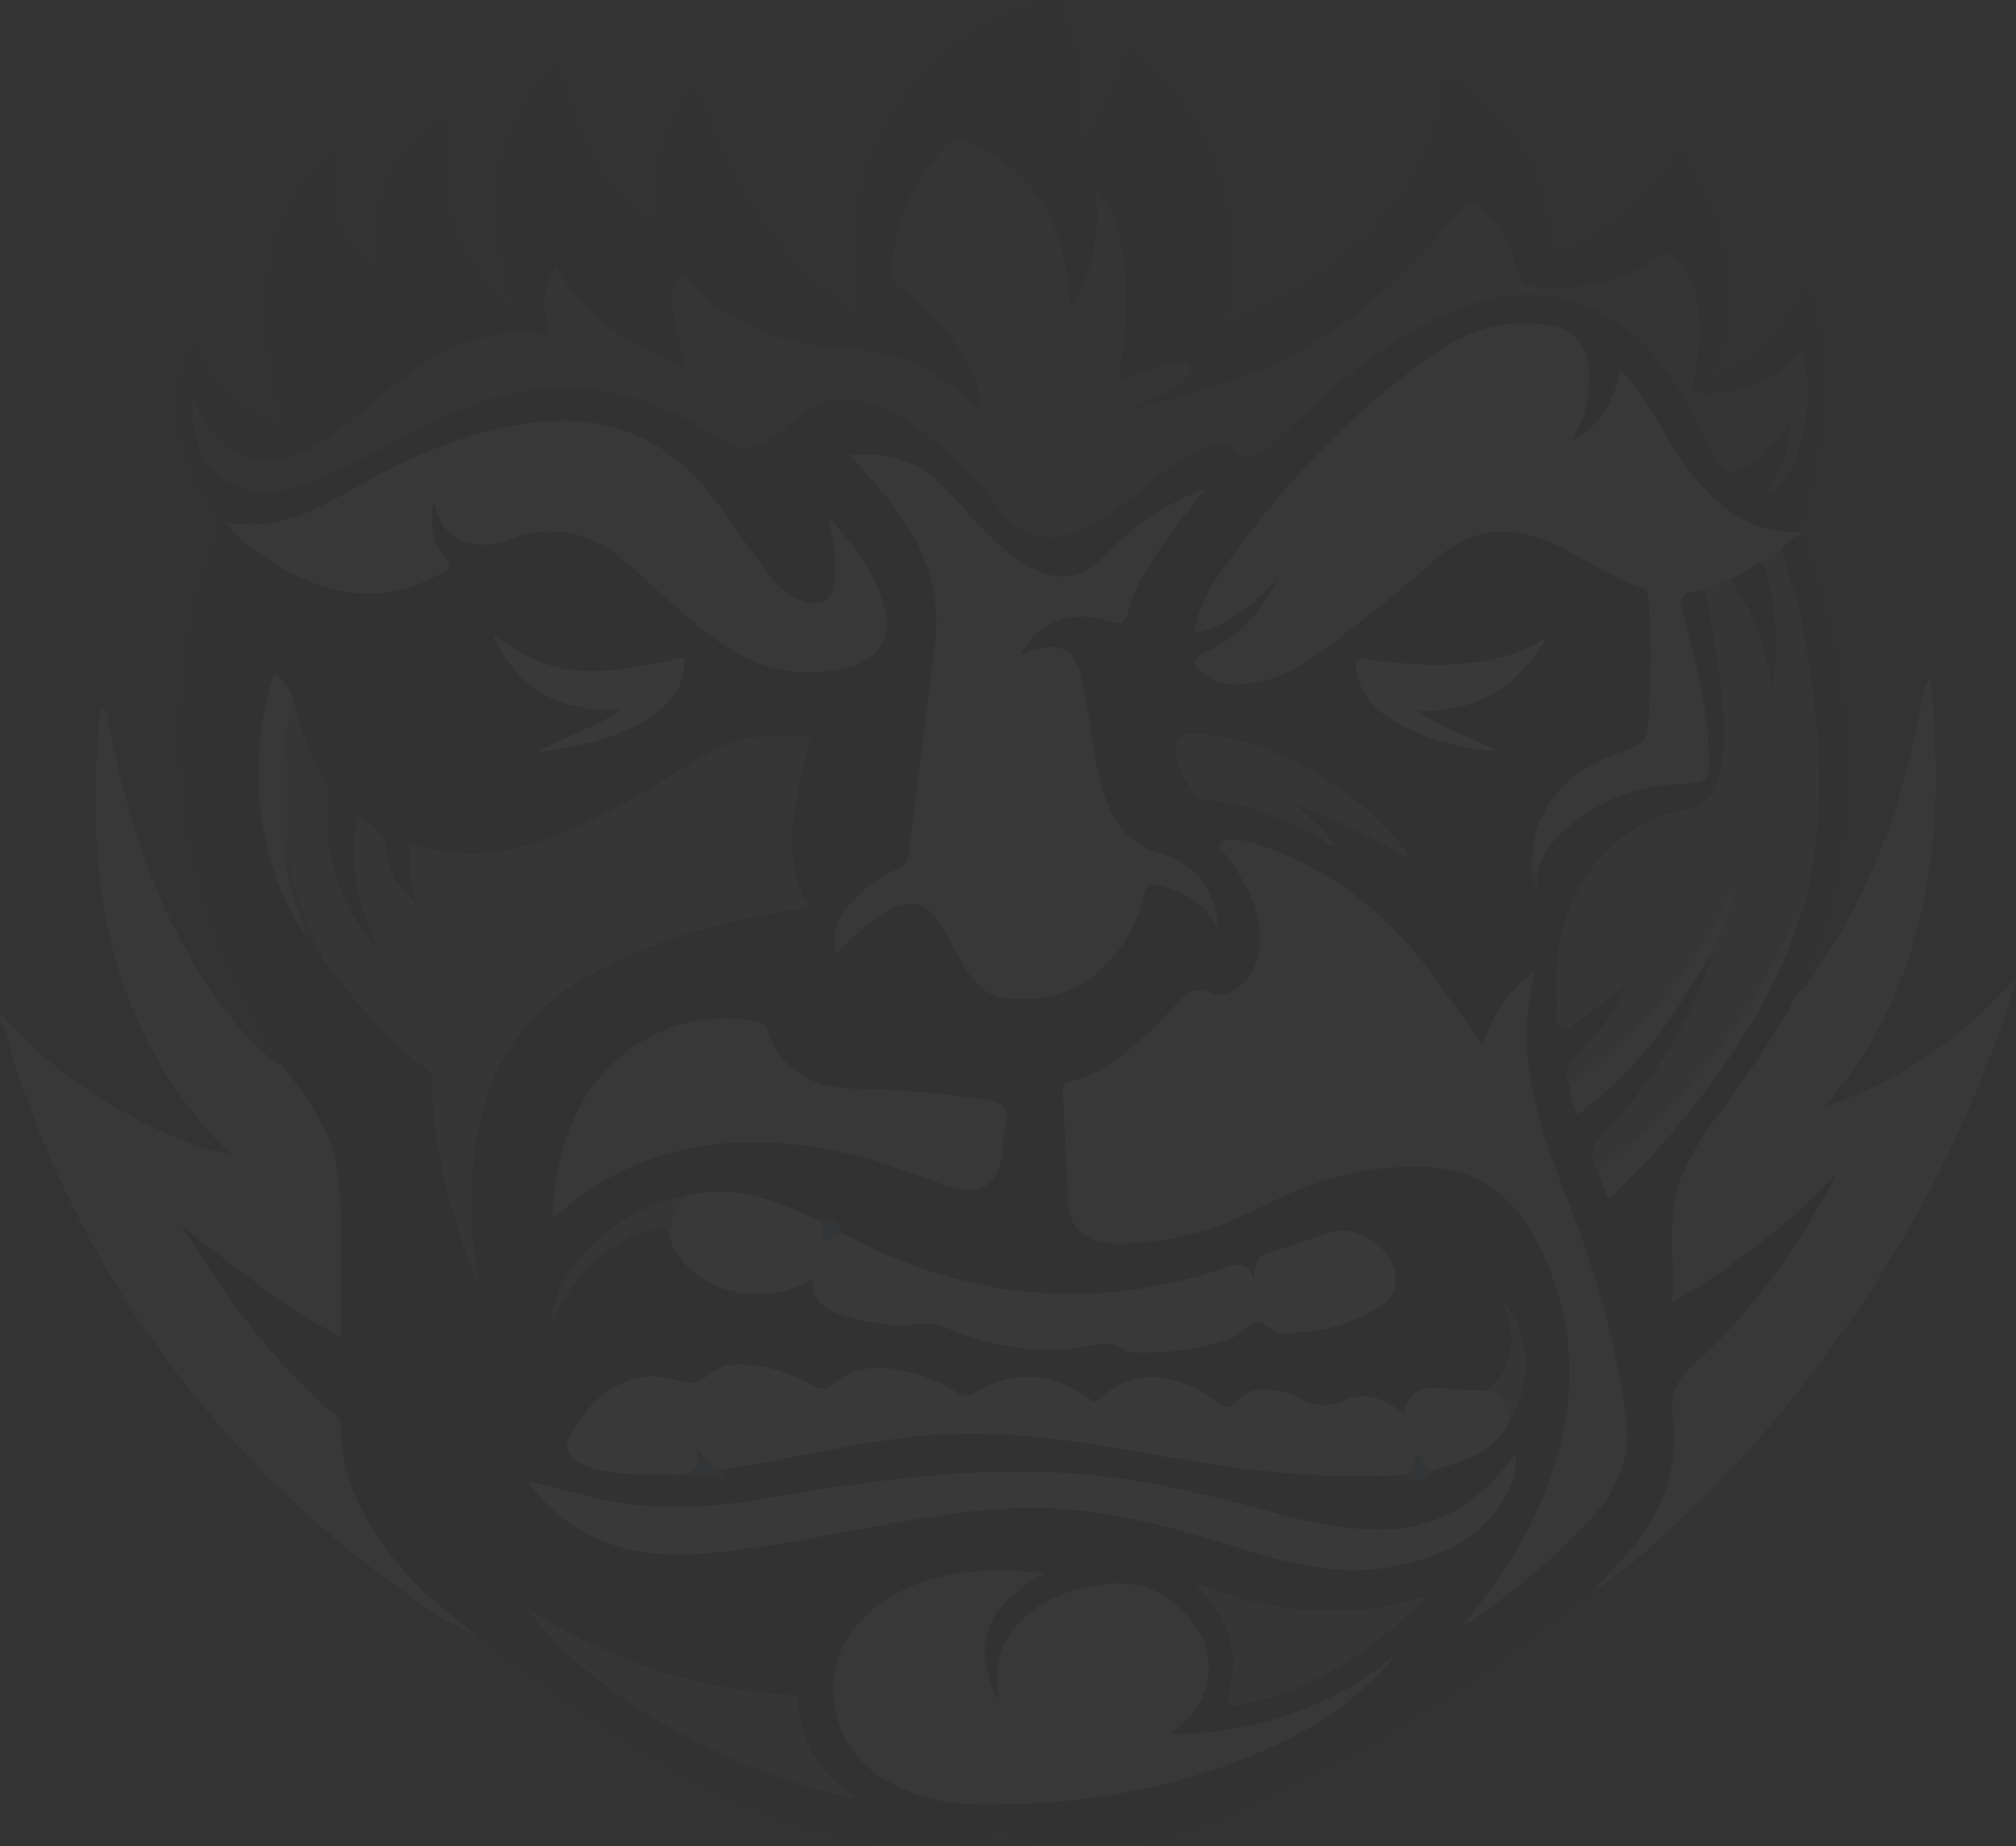 <svg width="439" height="402" fill="none" xmlns="http://www.w3.org/2000/svg"><rect width="100%" height="100%" fill="#333333" stroke="none"/><g opacity=".03"><path d="M.09 220.601c9.647 11.24 21.519 19.475 34.917 25.625 4.72 2.169 9.598 3.89 15.364 5.355-27.808-27.735-32.047-61.405-28.43-97.914 2.182 1.374 1.22 3.187 1.717 4.503.556 1.465.763 3.07 1.087 4.618 4.413 20.891 11.672 40.573 24.755 57.747 3.16 4.147 6.778 7.929 10.9 11.165.125.1.54-.165.814-.256.796-.083 1.277.438 1.692.976 7.358 9.502 12.684 19.707 12.212 32.23-.283 7.516-.017 15.056-.067 22.588-.033 4.461-.946 4.99-4.745 2.764-10.295-6.017-19.628-13.359-28.588-20.56 4.704 6.961 9.681 14.212 15.34 20.982 4.836 5.786 9.705 11.53 15.604 16.289 1.402 1.134 2.314 2.499 2.356 4.362.299 12.779 6.678 22.728 14.9 31.791 3.459 3.815 7.391 7.126 11.522 10.213 1.029.77 2.522 1.325 2.298 3.079-6.205-2.441-11.456-6.447-16.782-10.288-12.129-8.724-23.403-18.465-33.599-29.374-13-13.913-24.224-29.134-33.374-45.87-7.823-14.302-14.045-29.242-18.541-44.901-.307-1.06-.423-2.252-1.344-3.063-.009-.695-.009-1.382-.009-2.061z" fill="#E0E6EE"/><path d="M103.739 356.147c-6.463-5.231-13.066-10.33-18.177-16.992-6.478-8.451-11.572-17.473-11.332-28.572.042-1.879-1.352-2.483-2.414-3.41-13.199-11.505-23.129-25.625-32.395-40.324 11.108 8.566 22.034 17.34 34.826 24.391-.34-12.481.821-24.532-.855-36.5-1.269-9.113-7.068-16.074-12.178-23.308-13.008-20.692-20.964-42.956-21.528-67.629-.381-16.578 2.033-32.644 8.047-48.096.78-2.003-.157-2.955-1.028-4.23C39.089 100.32 36.517 88.509 42 75.655c.083-.19.249-.347.655-.902 2.315 10.404 9.45 15.362 19.089 18.002C57.008 70.4 54.27 48.814 73.857 31.5c-4.173 11.165-1.792 20.129 8.445 26.924-.929-16.967 3.543-26.37 15.738-32.983-3.817 16.727-.067 30.798 14.277 42.054-6.181-19.698-6.064-37.659 9.125-53.575 3.277 14.236 8.338 26.858 21.437 34.928.373-6.464.44-12.498 2.049-18.35.946-3.435 2.29-6.68 4.787-9.311 1.327-1.407 2.074-1.639 2.845.72 4.38 13.491 11.2 25.617 21.047 35.93 3.783 3.956 7.931 7.49 13.016 10.536-.738-7.093-.655-13.814.091-20.568 2.531-22.852 18.791-41.665 41.024-47.41 2.339-.604 2.829.795 3.492 2.177 3.012 6.299 3.717 13.078 3.974 19.93.108 2.906.017 5.811.017 9.089 5.193-6.258 8.636-13.119 10.303-21.437 9.217 7.565 15.771 16.529 19.471 27.562 3.683 10.983 3.442 22.132 1.227 33.818 17.712-8.102 33.458-17.795 42.915-35.126 2.812-5.157 4.563-10.702 4.679-16.595.058-2.897.871-3.054 3.061-1.689 12.527 7.822 19.214 19.087 20.118 33.778.074 1.241.008 2.491.008 4.171 12.477-4.552 22.441-11.637 29.202-23.473 8.968 15.933 14.078 31.866 5.765 49.984 10.221-3.725 17.347-9.94 21.089-20.377 2.098 5.148 3.061 10.114 3.641 15.196 1.436 12.498-2.098 24.358-4.546 36.368-.133.662-.182 1.349-.265 2.019-3.567 1.813-6.927.365-10.221-.819-5.923-2.127-10.171-6.439-13.987-11.207-4.363-5.454-7.375-11.803-11.431-17.464-.789-1.1-1.419-2.326-2.464-3.236-1.145.455-.988 1.54-1.319 2.317-1.394 3.295-3.053 6.39-5.866 8.724-1.186.985-2.472 2.781-4.04 1.606-1.227-.91.092-2.524.614-3.733 2.049-4.784 2.605-9.626.979-14.666-.937-2.88-2.762-4.627-5.741-5.231-7.972-1.606-15.405-.224-22.457 3.774-6.006 3.402-11.556 7.457-16.517 12.167-12.103 11.471-23.859 23.282-33.134 37.278-1.709 2.583-3.169 5.289-4.139 8.227-.266.803-1.07 1.805-.166 2.508.796.629 1.734-.132 2.547-.48 4.065-1.73 7.283-4.66 10.594-7.465 1.028-.869 2.115-2.93 3.517-1.598 1.211 1.151-.357 2.723-1.244 3.849-3.833 4.867-7.989 9.369-13.747 12.101-2.53 1.2-2.547 2.574-.174 4.088 2.323 1.482 4.961 1.656 7.616 1.432 5.035-.43 9.432-2.59 13.622-5.247 8.81-5.595 16.467-12.647 24.497-19.227 1.502-1.234 3.045-2.409 4.547-3.642 7.101-5.852 14.899-6.348 23.145-2.889 7.068 2.963 13.448 7.3 20.508 10.297 1.493.637 2.123 1.903 2.364 3.501 1.435 9.667.249 19.326-.008 28.993-.05 1.805-.971 2.972-2.672 3.584a86.68 86.68 0 01-3.243 1.117c-12.029 3.833-19.18 11.53-19.587 24.574.033 1.225-.149 2.475.042 3.104-.208-.248.008-1.167-.042-2.044.398-5.935 4.712-9.287 8.843-12.382 6.704-5.016 14.444-7.731 22.914-8.021 4.33-.149 4.944-.703 5.019-4.982.132-7.714-1.867-15.114-3.41-22.579-.556-2.674-1.336-5.297-1.974-7.963-1.328-5.504-.291-6.662 5.55-6.282.995.745 1.269 1.871 1.485 2.988 1.916 9.734 3.384 19.525 3.617 29.457.083 3.551-.573 7.036-1.701 10.413-1.137 3.41-3.443 5.545-7.035 6.265-16.459 3.302-27.252 17.307-27.6 34.878-.05 2.624-.075 5.248.016 7.863.091 2.889.722 3.203 3.285 1.689 1.875-1.101 3.551-2.483 5.252-3.824.356-.281.663-.629 1.037-.894 1.41-.993 2.978-3.302 4.496-1.895 1.435 1.324-.498 3.302-1.419 4.792-2.339 3.799-5.035 7.341-8.337 10.362-1.742 1.598-2.588 3.444-1.875 5.802.465 1.614.1 4.106 1.593 4.619 1.709.596 3.103-1.506 4.405-2.69 8.288-7.482 15.049-16.173 20.599-25.848.929-1.623 1.236-4.023 3.799-4.304.938 1.498.15 2.88-.381 4.204-5.318 13.301-12.693 25.352-22.598 35.731-2.24 2.342-2.987 4.362-1.311 7.135 1.983 5.206 1.518 5.479 5.79 1.249 12.171-12.034 22.209-25.666 30.355-40.672 2.879-5.305 5.003-10.975 6.811-16.752 2.796-10.867 4.206-21.892 3.509-33.099-.896-14.31-2.414-28.538-7.134-42.219-.373-1.076-.838-2.119-.656-3.303.921-2.003 1.983-3.824 4.696-3.311 4.571 12.184 7.881 24.665 9.134 37.66 1.958 20.377.041 40.183-8.479 59.054-.365.812-.638 1.664-.954 2.5.481 1.498-.406 2.649-1.053 3.824-3.568 6.505-7.533 12.763-12.038 18.664-2.215 2.905-4.247 5.935-6.321 8.939-4.72 6.837-7.807 14.095-6.935 22.687.373 3.708.041 7.49.082 11.62 2.141-.612 3.684-1.763 5.219-2.797 9.664-6.522 19.03-13.425 26.87-22.149.382-.422.73-.877 1.186-1.225.457-.339.971-.72 1.518-.265.366.306.341.82.249 1.283-.132.679-.472 1.275-.796 1.879-8.238 15.569-18.89 29.291-31.79 41.268-1.75 1.622-2.646 3.278-2.497 5.636.116 1.813-.075 3.65.041 5.471.863 13.947-5.483 24.524-15.604 33.339-.772.671-1.527 1.374-2.348 1.995-23.452 18.623-48.357 34.961-75.683 47.426-4.24 1.937-8.694 3.377-12.992 5.189-8.055 3.386-16.534 2.881-24.97 2.798-4.854-.05-9.881.885-14.211-2.359-.656-.497-1.253-.124-1.925.066-15.364 4.312-30.471 2.972-45.362-2.226-20.142-7.036-37.746-18.598-54.919-30.897-4.538-3.237-9.067-6.489-13.605-9.742z" fill="#00030B"/><path d="M371.168 128.272c-5.733 1.183-5.617 1.158-4.281 6.72 2.389 9.924 5.259 19.782 5.176 30.136-.041 5.041-.489 5.339-5.417 5.521-10.519.397-19.802 3.89-27.318 11.438-2.273 2.285-4.024 4.933-4.505 8.236-1.335.496-.597-1.002-1.178-1.225-.207-11.919 6.023-20.369 18.417-24.98 6.695-2.491 6.67-2.491 7.035-9.609.398-7.855.523-15.701-.116-23.547-.083-1.06.357-2.26-1.22-2.814-6.263-2.194-11.78-5.894-17.653-8.881-9.889-5.033-19.015-5.091-27.758 2.739-6.869 6.15-14.137 11.886-21.47 17.497-5.965 4.561-12.195 8.865-20.093 9.485-3.277.257-6.413-.207-8.968-2.425-2.339-2.027-2.09-3.368.681-4.568 7.308-3.154 12.219-8.774 15.803-15.85-1.045 1.009-2.065 2.044-3.136 3.021a70.04 70.04 0 01-3.368 2.896c-2.845 2.31-5.931 4.213-9.465 5.314-.639.199-1.319.679-1.908.166-.606-.53-.2-1.283-.009-1.904 1.012-3.261 2.273-6.456 4.215-9.27 13.223-19.202 28.803-36.178 48.049-49.536 5.982-4.147 12.668-6.589 20.176-6.44 11.871.232 14.095 5.918 12.767 16.943-.348 2.872-1.742 5.529-3.434 8.69 6.728-3.443 9.266-8.93 10.718-15.486 3.476 3.634 5.741 7.582 8.13 11.43 3.543 5.703 6.836 11.605 11.83 16.24 5.351 4.966 11.507 8.045 19.048 7.598.008.24.008.488.016.728-1.875.157-2.58 2.036-4.057 2.773-.929 2.036-2.886 2.864-4.62 3.964-2.016 1.358-4.065 2.666-6.28 3.684-1.908.587-3.642 1.92-5.807 1.316zM347.397 345.91c2.862-3.245 6.014-6.208 8.677-9.642 6.255-8.087 9.524-17.009 8.255-27.33-.564-4.577.323-8.095 4.222-11.58 12.353-11.016 21.951-24.325 29.882-38.826.531-.977 1.004-1.978 1.369-3.095-10.154 11.314-22.258 20.104-35.714 28.298.813-9.874-1.452-19.302 2.389-28.274 2.124-4.949 5.21-9.328 8.363-13.64 6.114-8.351 12.112-16.777 16.766-26.063 1.899-.662 2.613-2.492 3.6-3.923 12.643-18.176 19.703-38.545 23.453-60.189.19-1.118.423-2.185 1.717-3.923 1.651 17.166 1.858 33.446-1.701 49.644-3.575 16.255-10.287 30.963-21.47 43.593 16.667-5.346 30.239-15.163 41.795-28.141-1.767 7.375-4.48 14.328-7.209 21.263-9.59 24.309-22.847 46.533-38.866 67.117-7.973 10.246-16.567 20.005-26.099 28.828-5.658 5.239-11.216 10.652-17.646 15.014-.531.372-1.178.588-1.783.869z" fill="#E0E6EE"/><path d="M247.115 89.204c10.005-3.104 20.284-5.338 29.874-9.725 16.501-7.548 29.392-19.492 40.716-33.28 2.257-2.749 3.966-2.029 5.857-.183 3.526 3.451 5.384 7.888 6.67 12.523.796 2.888 2.331 3.832 5.326 4.022 9.35.58 17.936-1.374 25.676-6.67 1.576-1.077 2.53-.746 3.783.48 3.418 3.326 4.604 7.556 4.894 12.042.307 4.776.199 9.576-1.12 14.236-.638 2.26.1 3.112 2.464 3.062 7.243-.149 13.689-2.193 18.923-7.416.846-.844 2.016-2.748 2.696.042 1.726 7.027.772 22.273-6.893 28.646-.175.14-.39.231-1.079.629 2.514-5.099 5.027-9.767 4.87-15.916-2.522 3.393-4.215 6.662-7.367 8.632-.871.546-1.717 1.118-2.613 1.606-2.647 1.44-4.588 1.117-6.04-1.879-2.231-4.61-4.654-9.138-7.184-13.59-6.023-10.603-14.202-18.673-26.538-21.504-8.429-1.936-16.509-.29-24.316 3.013-10.975 4.644-20.242 11.836-29.027 19.699-3.401 3.046-6.728 6.174-10.038 9.32-2.506 2.375-5.027 3.501-8.114.894-1.725-1.457-3.691-1.391-5.807-.638-5.74 2.053-10.154 6.059-14.708 9.833-3.883 3.22-7.939 6.158-12.544 8.252-7.001 3.187-12.485 1.978-17.363-3.965-5.301-6.456-10.884-12.622-17.596-17.654-4.985-3.741-10.32-6.712-16.84-6.737-3.974-.017-7.35 1.34-10.279 3.973-1.36 1.216-2.713 2.441-4.131 3.592-4.679 3.79-7.948 3.865-13.025.596-11.1-7.151-23.162-11.373-36.494-10.62-11.63.663-22.034 5.405-32.18 10.752-7.358 3.882-14.608 8.004-22.622 10.512-13.382 4.179-23.154-2.988-23.005-16.935.008-.563 0-1.125 0-2.557.896 1.928 1.419 3.128 2 4.295 4.355 8.708 13.414 11.927 22.233 7.756 7.416-3.51 13.265-9.254 19.528-14.344 9.175-7.457 19.081-12.481 31.301-11.273 2.331.232 2.596-.604 2.148-2.756-.821-3.907-1.153-7.896 1.966-11.728 6.396 11.256 16.418 17.331 28.322 21.668-4.015-14.749-4.064-16.18-.779-20.807 2.165 2.342 4.04 4.9 6.553 6.878 8.711 6.878 18.957 9.418 29.675 9.99 11.647.62 20.98 5.396 28.646 13.789.066-5.14-2.049-10.512-6.272-16.099-3.194-4.229-7.01-7.821-11.274-10.917-1.253-.91-1.834-1.829-1.759-3.368.514-10.942 4.563-20.303 12.319-28.092 1.477-1.481 2.838-1.034 4.348-.389 11.888 5.082 18.582 14.253 21.113 26.71.647 3.194.821 6.43 1.111 9.716 4.936-8.285 6.836-17.108 5.268-26.576 6.106 5.595 8.877 22.322 5.202 40.854.041 2.135-.647 3.882-2.331 5.322-2.663 2.276-4.074 5.28-4.679 8.4 2.181-4.03 5.881-5.834 10.535-6.116z" fill="#637298"/><path d="M318.662 353.613c5.682-6.779 10.444-13.376 14.128-20.668 9.747-19.301 12.526-39.066 3.451-59.427-4.762-10.677-11.93-18.523-24.598-19.351-8.901-.579-17.471.861-25.875 3.725-5.301 1.804-10.146 4.569-15.214 6.861-9.391 4.238-19.197 6.382-29.542 5.877-4.571-.224-8.113-3.584-8.346-8.178-.415-8.07-.755-16.148-1.228-24.218-.099-1.713.191-2.425 2.074-2.905 6.015-1.523 10.769-5.313 15.315-9.319 2.223-1.962 4.222-4.164 6.329-6.258 2.381-2.358 3.717-5.487 8.711-3.484 4.828 1.937 10.528-4.726 10.636-11.414.116-7.093-3.385-12.821-7.259-18.383-.598-.86-2.149-1.564-1.51-2.739.663-1.217 2.248-.778 3.484-.811 1.974-.05 3.816.563 5.641 1.208 14.85 5.264 26.804 14.41 36.195 26.958 3.344 4.469 6.513 9.071 9.798 13.582.647.894.945 2.119 2.173 2.524 2.074-6.315 5.368-11.72 11.283-15.618-4.646 17.067.356 32.635 6.371 47.931 6.164 15.701 10.951 31.708 13.381 48.427 1.286 8.831-1.51 16.065-7.375 22.48-7.889 8.649-16.882 15.999-26.439 22.703-.249.174-.581.19-1.584.497z" fill="#E0E6EE"/><path d="M63.777 152.091c1.568 6.315 3.758 12.398 6.952 18.093.689 1.225.846 2.533.73 3.94-1.02 12.613 2.223 22.587 10.975 33.007-1.327-3.583-2.422-6.505-3.5-9.443-1.153-3.129-1.477-6.432-1.8-9.701-.332-3.294 0-6.588.73-10.089 2.986 1.804 6.03 2.855 6.188 7.441.15 4.345 2.945 7.92 6.761 11.537-1.709-4.684-2.049-8.707-1.352-13.027 18.575 5.694 34.212-1.954 49.56-10.702 5.342-3.046 10.378-6.605 15.862-9.46 6.097-3.179 12.526-3.957 19.254-3.402 1.967.165 2.522.612 1.884 2.731a92.783 92.783 0 00-3.211 15.312c-.838 6.737-.473 13.127 3.576 19.277-7.799 1.026-15.24 2.425-22.557 4.453-9.042 2.508-17.679 5.909-25.891 10.495-14.095 7.871-21.62 20.029-24.266 35.664-1.759 10.355-1.153 20.601.498 30.906-3.343-7.16-5.534-14.683-7.334-22.323-1.642-6.994-2.796-14.07-2.712-21.279.016-1.465-.631-2.326-1.676-3.104-8.42-6.241-14.908-14.311-21.288-22.48-.63-.803-.854-1.928-1.269-2.905-4.073-5.123-5.956-11.182-7.475-17.406-.456-1.871-.721-3.807-1.733-5.521-1.261-10.006-.706-19.93 1.335-29.788.208-.927.465-2.028 1.76-2.226z" fill="#8FA0BD"/><path d="M182.2 207.71c-1.294-4.792.349-8.26 3.202-11.323 2.912-3.12 6.43-5.437 10.246-7.291 1.335-.654 2.049-1.341 2.231-2.955 1.776-15.37 3.866-30.707 5.766-46.052 1.701-13.764-4.314-25.236-13.506-35.185-1.692-1.837-3.252-3.799-4.969-5.826 7.259-.803 13.995.926 19.603 6.248 4.961 4.702 8.91 10.404 14.377 14.634 1.9 1.473 3.841 2.855 5.99 3.923 5.998 2.963 10.818 2.053 15.405-2.864 5.807-6.24 15.456-12.638 21.86-14.393-4.239 5.223-8.313 10.263-11.714 15.784-2.024 3.286-4.023 6.638-4.952 10.412-.672 2.731-1.792 3.277-4.538 2.384-7.002-2.277-13.042-.555-17.737 5.255-.415.505-.697 1.118-1.253 2.012.988-.331 1.61-.514 2.215-.737 5.915-2.144 9.707-.364 11.009 5.703 1.41 6.547 2.315 13.201 3.459 19.798.548 3.145 1.527 6.174 2.862 9.063 2.157 4.66 5.476 7.937 10.619 9.394 6.239 1.771 10.495 5.777 12.295 12.134.182.654.282 1.332.348 2.011.042.389-.041.786-.116 1.788-2.787-5.339-7.242-7.317-12.195-8.716-2.091-.587-3.045-.356-3.592 1.97-1.012 4.345-2.854 8.401-5.542 11.993-6.031 8.078-14.186 11.439-24.157 10.52-4.547-.414-7.317-3.377-9.483-7.035-1.908-3.228-3.525-6.638-5.624-9.734-2.912-4.287-5.558-4.85-10.279-2.648-4.646 2.16-8.022 5.901-11.83 9.733zm121.877 152.232c-7.707 9.825-17.828 16.471-29.135 21.33-19.653 8.442-40.335 11.885-61.647 11.645-5.003-.058-10.005-.795-14.75-2.591-9.905-3.741-16.434-10.536-16.998-21.329-.515-9.932 4.836-17.05 13.306-21.801 8.329-4.668 17.455-5.628 26.812-5.156 1.909.099 3.808.364 5.758.562-13.166 7.458-16.078 15.437-9.889 27.877-1.161-6.887-.124-12.829 4.729-17.638 4.554-4.511 10.328-6.547 16.467-7.648 9.092-1.63 16.443 1.374 21.652 8.956 4.713 6.861 3.46 15.444-2.754 20.973-.904.811-1.858 1.573-2.97 2.5 11.639.215 34.221-3.584 49.419-17.68z" fill="#E0E6EE"/><path d="M371.166 128.261c1.9-.712 3.791-1.424 5.691-2.144 2.812 1.722 3.899 4.718 5.226 7.432 2.414 4.95 3.999 10.181 3.933 15.296-.506-8.475.331-17.596-3.062-26.221l4.903-3.327c1.709 6.431 4.007 12.696 5.119 19.293 3.318 19.806 5.135 39.588-.315 59.336-.141.522-.482.985-.722 1.482-3.26 7.341-6.645 14.592-11.117 21.321-8.105 12.208-17.72 23.034-28.994 32.395-1.078.894-2.132 2.135-3.857 1.763-2.124-2.88-1.734-4.966.962-7.722 10.328-10.537 17.894-22.927 23.104-36.724.357-.944.489-1.962.73-2.947-.871-1.225-.398-2.375.216-3.501 1.335-2.458 2.48-5.007 3.575-7.581-6.977 15.8-18.068 28.273-31.599 38.76-.871.67-1.75 1.506-3.044 1.216-1.494-2.714-.78-4.751 1.476-6.861 4.488-4.196 8.321-8.947 10.478-15.006-3.136 2.425-6.197 4.941-9.433 7.226-1.402.993-3.044 2.921-4.695 1.994-1.419-.802-.589-3.145-.68-4.8-.598-10.437.746-20.477 7.051-29.209 5.276-7.308 12.444-11.951 21.354-13.59 3.501-.646 5.475-2.583 6.446-5.761 1.476-4.85 1.734-9.849 1.335-14.857-.754-9.179-2.007-18.283-4.081-27.263z" fill="#8FA0BD"/><path d="M180.455 112.497c5.674 6.538 10.502 12.672 12.302 20.543 1.377 6.033-1.783 10.71-7.931 12.258-10.112 2.549-19.37.678-27.874-5.289-7.508-5.264-13.929-11.786-20.814-17.762-7.666-6.655-15.953-8.194-25.369-4.776-2.821 1.026-5.691 1.573-8.702.778-4.372-1.15-6.496-4.254-7.65-9.154-.754 5.074-.373 9.22 2.614 12.581 1.61 1.812.738 2.193-.73 3.037-13.863 7.996-26.68 4.569-39.049-3.542-2.937-1.929-5.5-4.321-8.072-7.499 11.05 2.26 19.562-2.64 28.256-7.54 12.734-7.176 26.008-13.02 40.882-14.344 15.613-1.39 27.8 4.56 37.124 16.786 3.659 4.8 6.994 9.841 10.561 14.707 2.165 2.947 4.496 5.786 7.989 7.292 4.671 2.011 7.558.257 7.914-4.809.249-3.559-.273-7.043-1.07-10.503-.141-.629-.182-1.291-.381-2.764z" fill="#E0E6EE"/><path d="M306.03 321.124c-19.852 1.291-39.381-1.506-58.776-5.082-16.675-3.079-33.333-5.082-50.282-2.971-11.075 1.382-21.976 3.774-32.943 5.81-2.24.414-4.496.728-6.736 1.084-3.609 1.126-4.04-1.754-4.969-3.567.497 4.089.497 4.089-4.795 4.759-5.924-.066-11.872.133-17.696-1.274-1.775-.431-3.5-1.027-4.878-2.318-1.534-1.432-1.899-3.137-.862-4.933 3.89-6.745 8.81-12.158 17.23-12.936 3.261-.298 6.289 1.282 9.292 1.373 2.712.075 4.762-3.476 7.989-3.807 6.628-.678 12.601 1.324 18.284 4.387 1.659.894 2.713 1.167 4.397-.257 5.226-4.395 11.307-4.146 17.479-2.433a36.8 36.8 0 019.64 4.262c1.286.803 2.207 1.002 3.658.116 8.371-5.115 16.617-4.527 24.672.853.813.546 1.427 1.63 2.796.356 7.798-7.259 17.571-5.33 25.469.794 1.858 1.44 2.663 1.383 4.239-.273 3.302-3.443 7.441-2.682 11.506-1.622.44.116.904.232 1.269.48 3.593 2.367 7.052 2.707 11.217.836 4.463-2.011 8.627.19 12.369 2.872 1.593-4.519 3.675-5.934 8.453-5.355 3.302.397 6.596.447 9.906.48 3.559.372 4.745 1.895 4.869 6.241-2.148 5.247-6.529 7.821-11.581 9.551-1.601.546-3.244.96-4.861 1.432-1.518.654-2.248-.538-3.269-1.573-1.02.969-1.244 2.881-3.086 2.715zm-156.295-60.731c9.267-2.384 17.679.397 25.925 4.238.913.43 1.842.827 2.763 1.241 1.534.447 1.36 1.805 1.559 3.005 1.203.364 2.165-1.151 3.393-.439 17.928 9.742 36.975 14.592 57.458 13.011 9.117-.703 18.002-2.731 26.671-5.578 2.323-.762 4.098-1.143 5.55 2.499.033-3.518 1.112-5.016 3.7-5.736 4.372-1.216 8.586-2.971 12.933-4.304 5.957-1.829 13.879 3.601 14.219 9.734.141 2.541-1.003 4.759-3.102 6.149-6.438 4.288-13.63 6.076-21.337 6.034-2.456-.016-4.571-2.955-6.164-2.268-1.85.795-3.443 2.872-5.608 3.576-6.546 2.135-13.29 3.162-20.192 2.963-.896-.025-2.025-.033-2.63-.546-3.161-2.624-6.347-1.01-9.69-.563-9.316 1.258-18.508-.017-27.136-3.526-2.804-1.142-5.019-1.978-8.138-1.589-5.691.703-11.39-.281-16.832-2.119-3.593-1.217-6.637-3.112-5.99-7.821-10.834 6.886-26.19 2.963-30.869-7.69-.788-4.088-1.22-8.061 3.517-10.271z" fill="#F5F8FA"/><path d="M120.393 265.244c.398-17.844 7.682-34.042 24.091-40.854 6.173-2.566 12.569-3.012 19.106-2.292 1.817.198 3.061.827 3.791 2.996 2.381 7.143 9.167 11.687 17.446 11.91 10.262.273 20.483.803 30.612 2.715 3.095.579 4.289 1.713 3.584 4.85-.448 1.986-.556 4.056-.722 6.092-.547 6.985-4.629 9.89-11.423 7.747-6.587-2.078-12.917-4.917-19.653-6.613-18.077-4.536-35.814-4.801-52.928 3.774-4.886 2.466-9.217 5.785-13.904 9.675z" fill="#E0E6EE"/><path d="M114.987 322.51c6.388 1.622 12.278 3.219 18.284 4.345 10.943 2.061 21.752 1.44 32.645-.439 20.69-3.575 41.446-6.663 62.559-5.876 17.082.637 33.574 4.527 49.933 9.104 7.143 1.995 14.369 3.402 21.86 3.402 11.324 0 20.2-4.701 27.26-13.268.705-.852 1.386-1.73 2.572-3.219.199 4.477-1.186 7.705-3.094 10.71-4.77 7.507-12.229 10.909-20.45 13.118-12.344 3.311-24.166.58-35.904-3.07-13.373-4.155-26.771-8.112-40.916-8.848-11.033-.58-21.826.877-32.628 2.715-14.028 2.383-27.94 5.529-42.126 6.944-14.949 1.498-28.43-1.316-38.543-13.574-.423-.513-.771-1.084-1.452-2.044z" fill="#F5F8FA"/><path d="M114.888 350.31c8.661 5.495 17.803 9.973 27.542 13.176 9.341 3.079 18.956 4.85 28.762 5.62.987.075 2.48-.596 2.555 1.316.349 9.138 4.911 15.867 12.676 21.205-29.16-6.141-59-23.647-71.535-41.317zm195.897-2.879c-10.652 11.016-22.806 19.451-37.871 23.101-.556.132-1.112.223-1.668.347-4.372.993-4.471.861-3.426-3.36 1.593-6.448.398-12.39-3.484-17.77-1.054-1.465-2.24-2.831-3.991-5.024 8.744 3.426 16.949 5.413 25.452 5.893 8.479.48 16.8-.389 24.988-3.187zm-28.428-172.183c3.268 3.336 6.172 5.728 8.495 8.848-1.419.232-2.191-.77-3.103-1.291-7.972-4.602-16.368-7.962-25.643-8.732-.78-.066-1.559.008-2.032-.911-1.352-2.615-3.144-5.024-3.816-7.962-.946-4.097.473-5.951 4.645-5.504 12.701 1.366 23.876 6.456 33.839 14.294 4.903 3.857 9.3 8.211 12.793 13.466-7.765-4.726-15.721-8.963-25.178-12.208z" fill="#8FA0BD"/><path d="M326.409 163.704c-9.075-.961-17.894-2.864-25.435-8.468-2.928-2.176-4.77-5.073-5.483-8.74-.473-2.458-.415-3.385 2.712-2.922 9.375 1.391 18.815 1.879 28.19-.306 3.758-.877 7.234-2.334 10.428-4.502-6.147 10.776-15.331 16.346-28.082 16.04 5.558 3.965 11.863 5.835 17.67 8.898zm-219.121-25.476c12.917 8.996 19.827 9.874 41.645 4.932.423 4.776-1.601 8.418-5.11 11.307-6.272 5.164-13.904 7.027-21.627 8.607-1.66.34-3.352.514-5.111.547 6.015-3.203 12.56-5.256 18.45-9.204-13.256 1.084-22.714-4.196-28.247-16.189z" fill="#F4F7F9"/><path d="M347.975 254.891c18.898-14.194 32.777-32.345 42.566-53.732.307-.679.083-1.846 1.402-1.747-4.919 16.463-14.285 30.417-24.887 43.652-5.053 6.299-10.619 12.134-16.576 18.027-1.41-1.962-1.866-4.122-2.505-6.2z" fill="#DFE5ED"/><path d="M63.786 152.091c-3.07 10.181-2.754 20.651-2.588 31.096.008.381.406.753.622 1.134 1.012 5.728 2.265 11.381 4.662 16.728.349.769.921 1.63.141 2.507-5.176-6.737-7.54-14.6-9.217-22.752-2.09-10.181-1.16-24.467 2.398-34.399 1.892 1.656 3.186 3.477 3.982 5.686z" fill="#E0E6EE"/><path d="M341.891 236.387c15.256-11 27.119-24.83 35.15-42.187 0 2.773-.639 4.776-2.895 9.196-.664 1.307-1.452 2.557-1.394 4.105-2.688 4.296-5.276 8.657-8.08 12.87-5.716 8.608-12.776 15.966-21.171 22.397-.872-2.234-1.61-4.204-1.61-6.381z" fill="#DFE5ED"/><path d="M247.124 89.203c-4.255 1.514-8.329 3.343-11.456 7.846.448-4.95 2.099-8.351 5.226-10.884 1.535-1.233 1.925-2.972 2.713-4.544.241 1.763 1.186 1.184 2.157.662 3.045-1.63 6.355-2.508 9.69-3.22 1.244-.264 2.945-.869 3.774.53.888 1.49-.663 2.4-1.493 3.443-1.601 2.011-3.999 2.467-6.164 3.46-1.551.712-3.758.546-4.447 2.707z" fill="#637298"/><path d="M149.735 260.387c-3.028 2.789-3.883 6.323-3.534 10.271-.39-4.213-2.837-3.575-5.716-2.574-10.204 3.534-16.501 10.901-20.591 20.667.672-12.812 14.618-25.997 29.841-28.364z" fill="#8E9FBC"/><path d="M328.828 308.995c-.83-2.698-1.916-5.197-4.87-6.24 5.824-5.38 6.529-11.778 3.269-19.409 6.072 6.911 6.562 17.811 1.601 25.649z" fill="#8E9EBC"/><path d="M66.63 203.553c-1.393-5.082-3.757-9.874-4.43-15.188-.174-1.349-.273-2.69-.373-4.039.93 3.303 1.908 6.597 2.788 9.916 1.194 4.511 3.583 8.517 5.3 12.804-.895.621-1.717.381-1.642-.654.108-1.457-1.203-1.854-1.642-2.839z" fill="#434E71"/><path d="M147.524 321.155c3.228-.373 5.675-1.374 3.924-5.893 2.556 1.498 2.738 4.966 5.841 4.709.191.96 1.252 2.268-1.128 1.929-2.854-.406-5.758-.513-8.637-.745z" fill="#4F5F86"/><path d="M306.025 321.119c1.892-.852 1.66-2.98 2.514-4.42 2.074.282 1.361 3.601 3.841 3.27-1.949 1.324-3.667 3.939-6.355 1.15z" fill="#51628A"/><path d="M183.373 268.432c-1.369.646-2.737 1.292-4.164 1.962-.465-1.589.647-3.286-.788-4.527 2.928-1.614 4.007.347 4.952 2.565z" fill="#52638A"/><path d="M333.652 189.094l1.178 1.225v3.161c-1.352-1.456-1.443-2.88-1.178-4.386z" fill="#747C9E"/><path d="M382.957 122.628c1.933.199 1.725 1.937 2.024 3.104 2.132 8.252 2.016 16.636 1.087 25.12-.988-9.039-4.323-17.175-9.209-24.731 2.033-1.159 4.065-2.326 6.098-3.493z" fill="#00030B"/></g></svg>